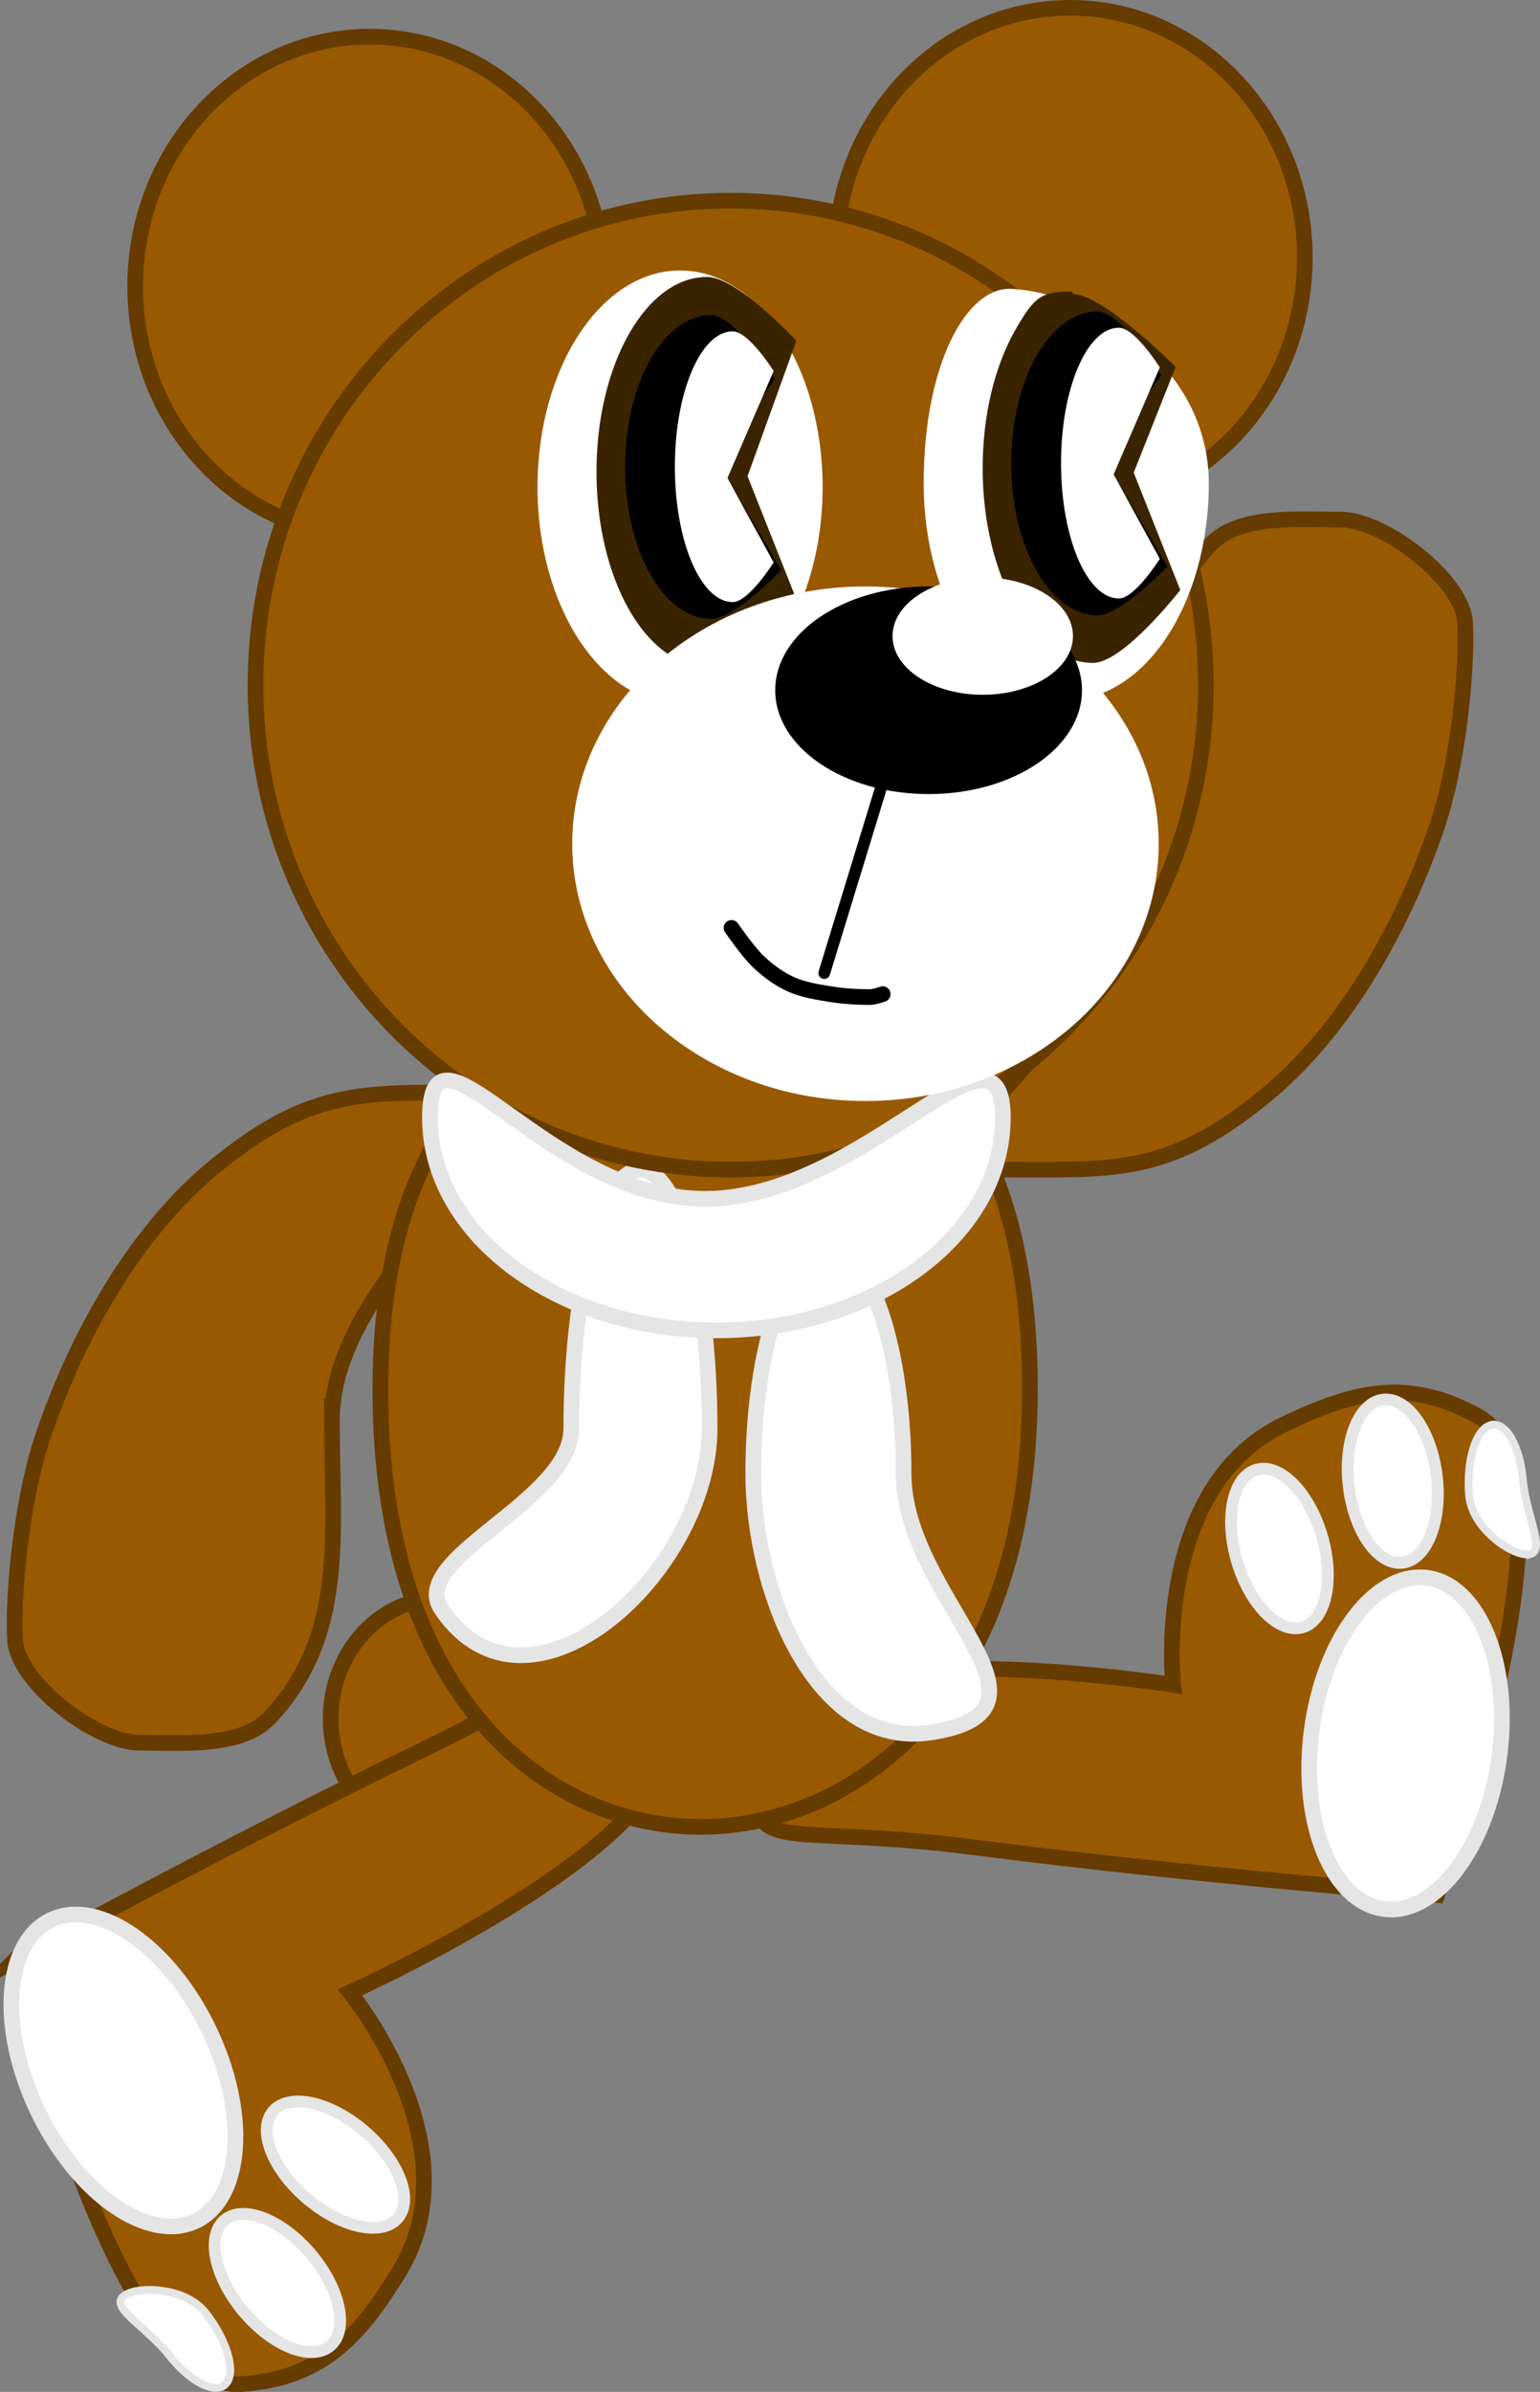 <svg version="1.1" xmlns="http://www.w3.org/2000/svg" xmlns:xlink="http://www.w3.org/1999/xlink" width="196.83" height="305.546" viewBox="0,0,196.83,305.546"><rect x="0" y="0" width="196.83" height="305.546" fill="#808080" stroke="none"/><g transform="translate(-151.473,-88.195)"><g data-paper-data="{&quot;isPaintingLayer&quot;:true}" fill-rule="nonzero" stroke-linejoin="miter" stroke-miterlimit="10" stroke-dasharray="" stroke-dashoffset="0" style="mix-blend-mode: normal"><path d="M207.861,323.11c-7.802,0 -14.127,-6.887 -14.127,-15.383c0,-8.496 6.325,-15.382 14.127,-15.382c7.802,0 14.127,6.887 14.127,15.382c0,8.496 -6.325,15.383 -14.127,15.383z" fill="#995900" stroke="#663b00" stroke-width="2" stroke-linecap="butt"/><g data-paper-data="{&quot;index&quot;:null}" stroke-linecap="butt"><path d="M153.27,338.692c0,0 27.499,-15.004 52.626,-27.153c25.127,-12.149 23.473,-18.125 30.312,-3.982c6.839,14.144 -40.009,35.143 -40.009,35.143c0,0 16.094,19.601 6.293,35.686c-5.251,8.617 -10.05,13.604 -20.113,14.354c-16.271,1.214 -29.108,-54.049 -29.108,-54.049z" data-paper-data="{&quot;origPos&quot;:null}" fill="#995900" stroke="#663b00" stroke-width="2"/><path d="M157.957,333.474c6.021,-2.911 15.059,3.328 20.188,13.936c5.129,10.608 4.406,21.567 -1.615,24.478c-6.021,2.911 -15.059,-3.328 -20.188,-13.936c-5.129,-10.608 -4.406,-21.567 1.615,-24.478z" data-paper-data="{&quot;origPos&quot;:null}" fill="#ffffff" stroke="#e5e5e5" stroke-width="2"/><path d="M167.093,381.68c1.282,-1.502 7.914,-1.529 10.652,1.953c2.738,3.482 3.918,7.522 2.637,9.024c-1.282,1.502 -4.54,-0.103 -7.278,-3.584c-2.738,-3.482 -7.293,-5.89 -6.011,-7.392z" data-paper-data="{&quot;origPos&quot;:null,&quot;origRot&quot;:0}" fill="#ffffff" stroke="#e5e5e5" stroke-width="1"/><path d="M179.991,371.964c2.225,-2.214 7.135,-0.487 10.967,3.858c3.831,4.344 5.133,9.661 2.908,11.874c-2.225,2.214 -7.135,0.487 -10.967,-3.858c-3.831,-4.344 -5.133,-9.661 -2.908,-11.874z" data-paper-data="{&quot;origPos&quot;:null,&quot;origRot&quot;:0}" fill="#ffffff" stroke="#e5e5e5" stroke-width="1.5"/><path d="M186.213,358.096c1.831,-2.55 6.958,-1.654 11.452,2.001c4.494,3.655 6.653,8.684 4.822,11.234c-1.831,2.55 -6.958,1.654 -11.452,-2.001c-4.494,-3.655 -6.653,-8.684 -4.822,-11.234z" data-paper-data="{&quot;origPos&quot;:null,&quot;origRot&quot;:0}" fill="#ffffff" stroke="#e5e5e5" stroke-width="1.5"/></g><g data-paper-data="{&quot;index&quot;:null}" stroke-linecap="butt"><path d="M276.256,324.208c-27.681,-3.57 -29.564,2.338 -27.555,-13.243c2.009,-15.581 52.715,-7.542 52.715,-7.542c0,0 -2.755,-25.211 14.247,-33.318c9.108,-4.343 15.853,-5.893 24.688,-1.018c14.286,7.882 -5.188,61.169 -5.188,61.169c0,0 -31.228,-2.477 -58.908,-6.047z" data-paper-data="{&quot;origPos&quot;:null}" fill="#995900" stroke="#663b00" stroke-width="2"/><path d="M328.386,332.06c-6.633,-0.855 -10.787,-11.022 -9.28,-22.708c1.507,-11.686 8.105,-20.466 14.738,-19.61c6.633,0.855 10.787,11.022 9.28,22.708c-1.507,11.686 -8.105,20.466 -14.738,19.61z" data-paper-data="{&quot;origPos&quot;:null}" fill="#ffffff" stroke="#e5e5e5" stroke-width="2"/><path d="M347.101,286.705c-1.894,0.557 -7.462,-3.048 -7.85,-7.46c-0.388,-4.412 0.833,-8.44 2.727,-8.997c1.894,-0.557 3.745,2.569 4.133,6.981c0.388,4.412 2.884,8.919 0.99,9.476z" data-paper-data="{&quot;origPos&quot;:null,&quot;origRot&quot;:0}" fill="#ffffff" stroke="#e5e5e5" stroke-width="1"/><path d="M330.989,287.786c-3.074,0.636 -6.24,-3.495 -7.072,-9.227c-0.832,-5.732 0.985,-10.895 4.059,-11.532c3.074,-0.636 6.24,3.495 7.072,9.227c0.832,5.732 -0.985,10.895 -4.059,11.532z" data-paper-data="{&quot;origPos&quot;:null,&quot;origRot&quot;:0}" fill="#ffffff" stroke="#e5e5e5" stroke-width="1.5"/><path d="M318.195,295.995c-2.927,1.133 -6.73,-2.421 -8.493,-7.938c-1.764,-5.517 -0.82,-10.909 2.107,-12.042c2.927,-1.133 6.73,2.421 8.493,7.938c1.764,5.517 0.82,10.909 -2.107,12.042z" data-paper-data="{&quot;origPos&quot;:null,&quot;origRot&quot;:0}" fill="#ffffff" stroke="#e5e5e5" stroke-width="1.5"/></g><path d="M298.226,195.829c0,-14.536 -1.993,-27.476 7.955,-38.075c3.639,-3.877 11.33,-3.185 16.647,-3.185c5.492,0 15.511,7.608 15.896,13.087c0.304,4.319 -0.52,17.035 -3.596,26.122c-4.29,12.676 -11.828,26.257 -22.248,34.655c-12.534,10.102 -19.058,9.166 -35.156,9.166c-14.861,0 20.501,-20.966 20.501,-41.772z" data-paper-data="{&quot;index&quot;:null}" fill="#995900" stroke="#663b00" stroke-width="2" stroke-linecap="butt"/><path d="M193.893,269.548c0,14.536 1.993,27.476 -7.955,38.075c-3.639,3.877 -11.33,3.185 -16.647,3.185c-5.492,0 -15.511,-7.608 -15.896,-13.087c-0.304,-4.319 0.52,-17.035 3.596,-26.122c4.29,-12.676 11.828,-26.257 22.248,-34.655c12.534,-10.102 19.058,-9.166 35.156,-9.166c14.861,0 -20.501,20.966 -20.501,41.772z" fill="#995900" stroke="#663b00" stroke-width="2" stroke-linecap="butt"/><path d="M241.018,321.564c-19.107,0 -40.939,-15.806 -40.939,-55.931c0,-40.125 23.562,-51.318 42.669,-51.318c19.107,0 40.362,11.193 40.362,51.318c0,40.125 -22.985,55.931 -42.092,55.931z" fill="#995900" stroke="#663b00" stroke-width="2" stroke-linecap="butt"/><path d="M198.734,156.69c-16.559,0 -29.983,-14.285 -29.983,-31.905c0,-17.621 13.424,-31.905 29.983,-31.905c16.559,0 29.983,14.285 29.983,31.905c0,17.621 -13.424,31.905 -29.983,31.905z" fill="#995900" stroke="#663b00" stroke-width="2" stroke-linecap="butt"/><path d="M288.259,153.005c-16.559,0 -29.983,-14.285 -29.983,-31.905c0,-17.621 13.424,-31.905 29.983,-31.905c16.559,0 29.983,14.285 29.983,31.905c0,17.621 -13.424,31.905 -29.983,31.905z" fill="#995900" stroke="#663b00" stroke-width="2" stroke-linecap="butt"/><path d="M242.171,270.688c0,18.258 -23.069,39.426 -34.257,23.118c-4.517,-6.584 16.575,-13.767 16.575,-23.118c0,-18.258 3.958,-33.059 8.841,-33.059c4.883,0 8.841,14.801 8.841,33.059z" fill="#ffffff" stroke="#e5e5e5" stroke-width="2" stroke-linecap="butt"/><path d="M270.418,309.505c-14.715,2.228 -22.673,-18.109 -22.673,-33.051c0,-15.922 4.303,-28.83 9.61,-28.83c5.307,0 9.61,12.908 9.61,28.83c0,15.922 22.137,30.222 3.453,33.051z" fill="#ffffff" stroke="#e5e5e5" stroke-width="2" stroke-linecap="butt"/><path d="M244.862,237.607c-33.543,0 -60.736,-27.709 -60.736,-61.889c0,-34.18 27.192,-61.889 60.736,-61.889c33.543,0 60.736,27.709 60.736,61.889c0,34.18 -27.192,61.889 -60.736,61.889z" fill="#995900" stroke="#663b00" stroke-width="2" stroke-linecap="butt"/><path d="M238.394,178.096c-10.063,0 -18.221,-12.391 -18.221,-27.677c0,-15.286 8.158,-27.677 18.221,-27.677c10.063,0 18.221,12.391 18.221,27.677c0,15.286 -8.158,27.677 -18.221,27.677z" fill="#ffffff" stroke="none" stroke-width="0" stroke-linecap="butt"/><g stroke="none" stroke-width="1" stroke-linecap="butt"><path d="M241.833,123.573c3.895,0 11.424,8.157 11.424,8.157l-6.239,17.301l5.951,14.994c0,0 -7.24,9.31 -11.135,9.31c-3.895,0 -7.427,-2.787 -9.982,-7.292c-2.558,-4.503 -4.14,-10.725 -4.14,-17.589c0,-6.865 1.582,-13.086 4.14,-17.589c2.555,-4.506 6.087,-7.292 9.982,-7.292z" data-paper-data="{&quot;origPos&quot;:null}" id="ID0.3999869367107749" fill="#3a2400"/><path d="M242.376,128.442c3.037,0 8.14,8.155 8.14,8.155l-7.428,10.417l8.229,14c0,0 -5.903,6.236 -8.94,6.236c-3.037,0 -5.792,-2.173 -7.784,-5.687c-1.995,-3.512 -3.228,-8.363 -3.228,-13.717c0,-5.353 1.233,-10.205 3.228,-13.717c1.993,-3.514 4.747,-5.687 7.784,-5.687z" data-paper-data="{&quot;origPos&quot;:null}" id="ID0.3999869367107749" fill="#000000"/><path d="M245.125,130.522c2.042,0 5.229,5.069 5.229,5.069l-5.904,13.666l5.904,10.783c0,0 -3.187,5.069 -5.229,5.069c-2.042,0 -3.89,-1.937 -5.229,-5.069c-1.34,-3.128 -2.168,-7.452 -2.168,-12.225c0,-4.773 0.828,-9.097 2.168,-12.225c1.34,-3.132 3.188,-5.069 5.229,-5.069z" data-paper-data="{&quot;origPos&quot;:null}" id="ID0.31420128559693694" fill="#ffffff"/></g><path d="M287.751,177.634c-10.063,0 -18.221,-12.391 -18.221,-27.677c0,-15.286 5.511,-25.157 11.191,-24.865c10.05,0.517 25.25,9.579 25.25,24.865c0,15.286 -8.158,27.677 -18.221,27.677z" fill="#ffffff" stroke="none" stroke-width="0" stroke-linecap="butt"/><g stroke="none" stroke-width="1" stroke-linecap="butt"><path d="M288.56,125.742c3.895,0 13.177,9.326 13.177,9.326l-5.363,13.502l5.951,14.994c0,0 -7.24,9.31 -11.135,9.31c-3.895,0 -7.427,-2.787 -9.982,-7.292c-2.558,-4.503 -4.14,-10.725 -4.14,-17.589c0,-6.865 1.582,-13.086 4.14,-17.589c2.555,-4.506 3.458,-4.955 7.352,-4.955z" data-paper-data="{&quot;origPos&quot;:null}" id="ID0.3999869367107749" fill="#3a2400"/><path d="M291.733,127.981c3.037,0 8.14,8.155 8.14,8.155l-7.428,10.417l8.228,14c0,0 -5.903,6.236 -8.94,6.236c-3.037,0 -5.792,-2.173 -7.785,-5.687c-1.995,-3.512 -3.228,-8.363 -3.228,-13.717c0,-5.353 1.233,-10.205 3.228,-13.717c1.993,-3.514 4.747,-5.687 7.785,-5.687z" data-paper-data="{&quot;origPos&quot;:null}" id="ID0.3999869367107749" fill="#000000"/><path d="M294.482,130.06c2.042,0 5.229,5.069 5.229,5.069l-5.904,13.666l5.904,10.783c0,0 -3.187,5.069 -5.229,5.069c-2.042,0 -3.89,-1.937 -5.229,-5.069c-1.34,-3.128 -2.168,-7.452 -2.168,-12.225c0,-4.773 0.828,-9.097 2.168,-12.225c1.34,-3.132 3.188,-5.069 5.229,-5.069z" data-paper-data="{&quot;origPos&quot;:null}" id="ID0.31420128559693694" fill="#ffffff"/></g><path d="M243.036,258.141c-20.222,0 -36.614,-12.17 -36.614,-27.183c0,-15.013 14.966,10.379 35.188,10.379c20.222,0 38.041,-25.391 38.041,-10.379c0,15.013 -16.393,27.183 -36.614,27.183z" fill="#ffffff" stroke="#e5e5e5" stroke-width="2" stroke-linecap="butt"/><g stroke="none" stroke-width="0" stroke-linecap="butt"><path d="M262.088,228.842c-20.699,0 -37.479,-14.715 -37.479,-32.866c0,-18.152 16.78,-32.866 37.479,-32.866c20.699,0 37.479,14.715 37.479,32.866c0,18.152 -16.78,32.866 -37.479,32.866z" data-paper-data="{&quot;origPos&quot;:null}" fill="#ffffff"/><path d="M270.16,189.633c-10.827,0 -19.605,-5.938 -19.605,-13.262c0,-7.324 8.777,-13.262 19.605,-13.262c10.827,0 19.605,5.938 19.605,13.262c0,7.324 -8.777,13.262 -19.605,13.262z" data-paper-data="{&quot;origPos&quot;:null}" fill="#000000"/><path d="M277.079,176.948c-6.369,0 -11.532,-3.356 -11.532,-7.496c0,-4.14 5.163,-7.496 11.532,-7.496c6.369,0 11.532,3.356 11.532,7.496c0,4.14 -5.163,7.496 -11.532,7.496z" data-paper-data="{&quot;origPos&quot;:null}" fill="#ffffff"/></g><path d="M264.127,188.661l-7.304,23.833" fill="none" stroke="#000000" stroke-width="1.5" stroke-linecap="round"/><path d="M264.293,215.186c0,0 -1.081,0.379 -1.642,0.379c-1.687,0 -3.387,-0.109 -5.052,-0.379c-1.713,-0.278 -3.471,-0.548 -5.052,-1.263c-1.541,-0.697 -2.94,-1.74 -4.168,-2.905c-1.324,-1.258 -3.41,-4.294 -3.41,-4.294" id="ID0.4776245723478496" fill="none" stroke="#000000" stroke-width="2" stroke-linecap="round"/></g></g></svg>